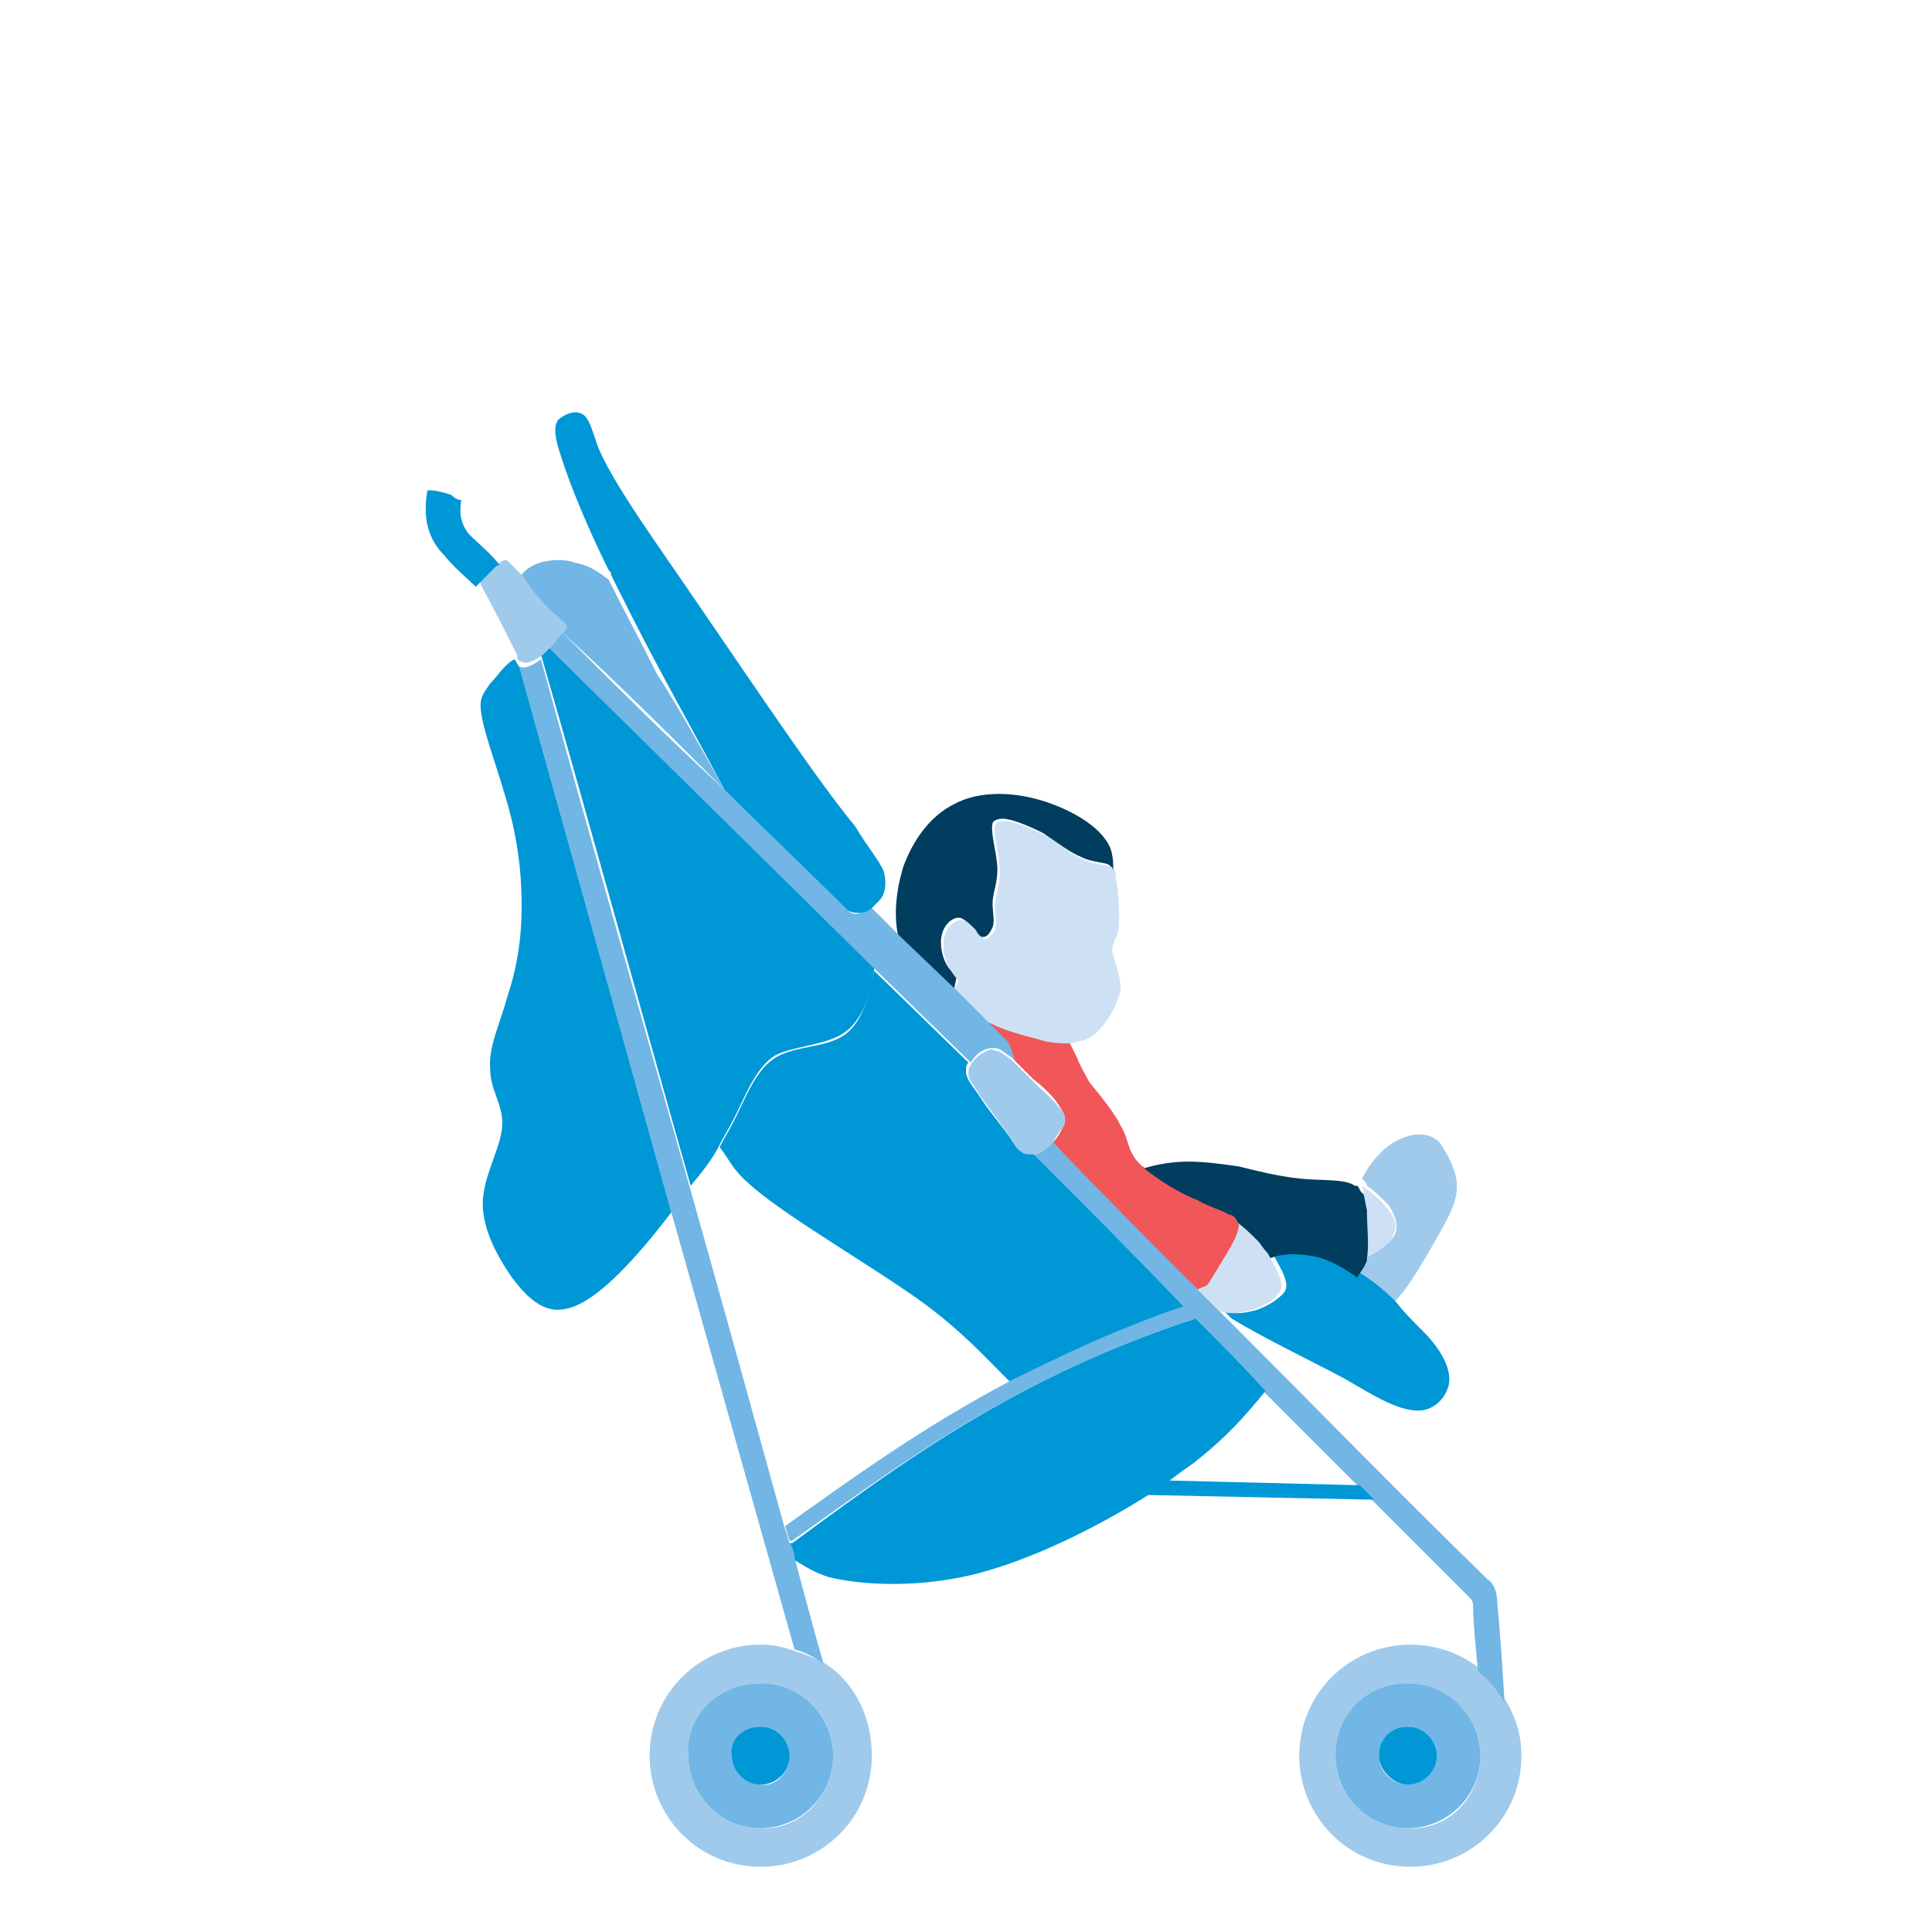 <svg xmlns="http://www.w3.org/2000/svg" xmlns:xlink="http://www.w3.org/1999/xlink" version="1.1" id="Layer_1" x="0px" y="0px" viewBox="0 0 80 80" style="enable-background:new 0 0 80 80;" xml:space="preserve" width="80"  height="80" >
<style type="text/css">
	.st0{fill:#9FCAEC;}
	.st1{fill:#71B6E4;}
	.st2{fill:#0097D7;}
	.st3{fill:#CEE1F4;}
	.st4{fill:#003D5E;}
	.st5{fill:#F15759;}
</style>
<path class="st0" d="M62.4,70.5c0.4,0.7,0.6,1.4,0.6,2.2c0,2.6-2.1,4.6-4.6,4.6c-2.6,0-4.6-2.1-4.6-4.6c0-2.6,2.1-4.6,4.6-4.6  c1.1,0,2.2,0.4,3,1.1C61.7,69.5,62.1,70,62.4,70.5z M61.3,72.7c0-1.7-1.4-3-3-3c-1.7,0-3,1.4-3,3c0,1.7,1.4,3,3,3  C60,75.8,61.3,74.4,61.3,72.7z"/>
<path class="st1" d="M62,66.4c0.1,1,0.2,2.4,0.3,4.1c-0.3-0.5-0.6-0.9-1.1-1.3l0,0c-0.1-1.1-0.2-2-0.2-2.7c0-0.2-0.1-0.3-0.2-0.4  c-1.3-1.3-2.6-2.6-3.9-3.9c-0.2-0.2-0.4-0.4-0.6-0.6c-1.3-1.3-2.6-2.6-3.9-3.9c-1-1-2-2-2.9-3c-0.2-0.2-0.3-0.3-0.5-0.5  c-2.1-2.1-4.2-4.2-6.3-6.4c0.1,0,0.2,0,0.2,0c0.2-0.1,0.4-0.2,0.6-0.4c0,0,0-0.1,0.1-0.1l0,0c2,2,4,4,6,6.1c0.3,0.3,0.7,0.7,1,1  c0.1,0.1,0.2,0.2,0.3,0.3c0,0,0,0,0,0c3.6,3.6,7.1,7.2,10.7,10.7C61.9,65.6,62,66,62,66.4z"/>
<path class="st1" d="M58.3,69.7c1.7,0,3,1.4,3,3c0,1.7-1.4,3-3,3c-1.7,0-3-1.4-3-3C55.3,71,56.6,69.7,58.3,69.7z M59.5,72.7  c0-0.7-0.6-1.2-1.2-1.2s-1.2,0.6-1.2,1.2c0,0.7,0.6,1.2,1.2,1.2S59.5,73.4,59.5,72.7z"/>
<path class="st0" d="M60.3,48.8c0.1,0.7-0.1,1.2-0.6,2.1c-0.5,0.9-1.2,2.1-1.6,2.6c-0.2,0.2-0.2,0.3-0.4,0.4  c-0.5-0.5-1.1-0.9-1.5-1.2c0.2-0.2,0.3-0.4,0.4-0.7c0.5-0.2,1.1-0.6,1.2-1c0.1-0.4-0.1-0.8-0.3-1.1c-0.3-0.3-0.6-0.6-0.9-0.8h0  c0-0.1-0.1-0.2-0.2-0.3c0.3-0.6,0.6-0.9,0.9-1.2c0.7-0.6,1.7-0.9,2.3-0.3C59.9,47.7,60.2,48.3,60.3,48.8z"/>
<path class="st2" d="M58.9,55.1c0.7,0.7,1.2,1.5,1.1,2.2c-0.1,0.5-0.5,1-1.1,1.1c-0.9,0.1-2-0.6-3.2-1.3c-1.5-0.8-3.2-1.6-4.7-2.5  c0,0,0,0,0,0c-0.1-0.1-0.2-0.2-0.3-0.3c0.3,0.1,0.7,0.1,1.1,0c0.5-0.1,1-0.4,1.3-0.7c0.2-0.2,0.2-0.4,0.1-0.7  c-0.1-0.3-0.3-0.6-0.5-1c0.6-0.1,1.2-0.2,1.7-0.1c0.6,0.1,1.2,0.4,1.9,0.9c0.5,0.3,1,0.7,1.5,1.2C58.1,54.3,58.5,54.7,58.9,55.1z"/>
<path class="st2" d="M58.3,71.5c0.7,0,1.2,0.6,1.2,1.2c0,0.7-0.6,1.2-1.2,1.2s-1.2-0.6-1.2-1.2C57.1,72,57.6,71.5,58.3,71.5z"/>
<path class="st3" d="M57.4,50c0.3,0.3,0.5,0.7,0.3,1.1c-0.1,0.4-0.7,0.8-1.2,1c0,0,0,0,0-0.1c0.1-0.5,0-1.3,0-2c0-0.3,0-0.7-0.1-0.9  h0C56.8,49.4,57.1,49.6,57.4,50z"/>
<path class="st2" d="M56.3,61.5c0.2,0.2,0.4,0.4,0.6,0.6l-9.6-0.2v0c0.3-0.2,0.6-0.4,0.9-0.6l0,0L56.3,61.5z"/>
<path class="st4" d="M56.6,50.1c0,0.7,0.1,1.5,0,2c0,0,0,0,0,0.1c-0.1,0.3-0.3,0.5-0.4,0.7c-0.7-0.5-1.3-0.8-1.9-0.9  c-0.6-0.1-1.2-0.1-1.7,0.1c-0.1-0.2-0.2-0.3-0.4-0.5c-0.3-0.3-0.6-0.6-0.9-0.8c0,0,0,0,0,0c0-0.2-0.2-0.3-0.4-0.4  c-0.3-0.2-0.7-0.3-1.3-0.6c-0.7-0.4-1.7-0.9-2.2-1.3c0,0-0.1,0-0.1-0.1c0.6-0.2,1.3-0.3,1.9-0.3c0.7,0,1.4,0.1,2.1,0.2  c0.8,0.2,1.6,0.4,2.5,0.5c0.9,0.1,1.9,0,2.3,0.3c0,0,0,0,0.1,0c0.1,0.1,0.1,0.2,0.2,0.3C56.5,49.4,56.5,49.7,56.6,50.1z"/>
<path class="st3" d="M53,52.9c0.1,0.3,0.1,0.5-0.1,0.7c-0.2,0.3-0.8,0.6-1.3,0.7c-0.4,0.1-0.7,0.1-1.1,0c-0.3-0.3-0.7-0.7-1-1  c0.1,0,0.3-0.1,0.4-0.2c0.3-0.2,0.6-0.8,0.8-1.3c0.3-0.4,0.5-0.9,0.5-1.2c0.3,0.2,0.6,0.5,0.9,0.8c0.1,0.1,0.2,0.3,0.4,0.5  C52.7,52.3,52.9,52.6,53,52.9z"/>
<path class="st2" d="M49.5,54.6c1,1,2,2,2.9,3c-0.9,1.1-1.6,1.9-3,3c-0.3,0.2-0.7,0.5-1.1,0.8c-0.3,0.2-0.6,0.4-0.9,0.6  c-2.1,1.3-4.7,2.6-7.1,3.2c-2.5,0.6-4.8,0.4-6,0.1c-0.6-0.2-0.9-0.4-1.4-0.7c-0.1-0.2-0.1-0.5-0.2-0.7c0,0,0.1,0,0.1,0  C37.3,60.6,42.1,57,49.5,54.6z"/>
<path class="st5" d="M51.3,50.7c0,0.3-0.2,0.7-0.5,1.2c-0.3,0.5-0.6,1-0.8,1.3c-0.1,0.1-0.3,0.1-0.4,0.2c-2-2-4-4-6-6.1l0,0  c0.2-0.2,0.3-0.4,0.4-0.6c0.1-0.2,0.1-0.2,0.1-0.4c0-0.1-0.1-0.3-0.3-0.6c-0.2-0.3-0.6-0.7-1-1c-0.3-0.3-0.6-0.6-0.8-0.8  c-0.1-0.4-0.2-0.6-0.4-0.8l-0.9-0.9c0.7,0.4,1.4,0.6,2.2,0.8c0.5,0.1,0.9,0.2,1.4,0.2v0c0.1,0.2,0.2,0.4,0.3,0.6  c0.1,0.3,0.3,0.6,0.5,1c0.4,0.5,1,1.2,1.3,1.8c0.3,0.5,0.3,0.9,0.5,1.2c0.1,0.2,0.2,0.3,0.4,0.5c0,0,0.1,0,0.1,0.1  c0.5,0.4,1.4,1,2.2,1.3c0.5,0.3,1,0.4,1.3,0.6C51.1,50.3,51.2,50.5,51.3,50.7C51.3,50.7,51.3,50.7,51.3,50.7z"/>
<path class="st1" d="M49,54.1c0.2,0.2,0.3,0.3,0.5,0.5c-7.4,2.4-12.2,6-16.7,9.2c0,0-0.1,0-0.1,0c-0.1-0.2-0.1-0.4-0.2-0.6h0  c2.8-2,5.7-4.1,9.3-6C44,56,46.3,55,49,54.1z"/>
<path class="st2" d="M42.7,47.7c2.1,2.1,4.2,4.2,6.3,6.4c-2.7,0.9-5,2-7.2,3.1c-1.1-1.1-1.9-2-3.5-3.2c-2.2-1.6-5.9-3.7-7.3-5  c-0.7-0.6-0.8-1-1.2-1.5c0.2-0.4,0.4-0.7,0.6-1.1c0.5-1,0.9-2.1,1.7-2.6c0.8-0.5,2-0.4,2.8-0.9c0.8-0.5,1.1-1.7,1.3-2.7l3.9,3.8  C40,44.1,40,44.2,40,44.4c0,0.2,0.2,0.5,0.5,0.9c0.3,0.5,0.8,1.1,1.1,1.5c0.3,0.4,0.4,0.6,0.6,0.8C42.4,47.7,42.5,47.7,42.7,47.7z"/>
<path class="st3" d="M46.2,39.9c0.1,0.3,0.2,0.7,0.2,1.1c-0.1,0.4-0.3,0.9-0.6,1.3c-0.3,0.4-0.6,0.7-1,0.8c-0.2,0-0.3,0.1-0.5,0.1  c-0.4,0-0.9,0-1.4-0.2c-0.8-0.2-1.5-0.4-2.2-0.8L39.5,41l0.2-0.4l0,0c-0.1-0.1-0.2-0.2-0.3-0.4c-0.3-0.4-0.4-0.9-0.3-1.4  c0.1-0.4,0.4-0.7,0.7-0.7c0.3,0,0.6,0.3,0.7,0.5c0.1,0.1,0.2,0.3,0.3,0.3c0.1,0,0.3-0.2,0.4-0.4c0.1-0.3,0-0.6,0-1  c0-0.4,0.2-0.8,0.2-1.4c0-0.7-0.3-1.6-0.2-1.9c0.1-0.2,0.2-0.2,0.4-0.2c0.4,0,1.1,0.3,1.7,0.6c0.6,0.3,1,0.8,1.6,1  c0.4,0.2,0.9,0.2,1.1,0.3c0.1,0.1,0.2,0.1,0.2,0.3c0,0,0,0.1,0,0.1c0.1,0.5,0.2,1.8,0.1,2.3c-0.1,0.3-0.2,0.4-0.2,0.5  C46,39.3,46.1,39.6,46.2,39.9z"/>
<path class="st4" d="M45.8,34.8c0.3,0.4,0.3,0.9,0.3,1.3c0-0.2-0.1-0.2-0.2-0.3c-0.2-0.1-0.7-0.1-1.1-0.3c-0.5-0.2-1-0.6-1.6-1  c-0.6-0.3-1.3-0.6-1.7-0.6c-0.2,0-0.4,0.1-0.4,0.2c-0.1,0.4,0.2,1.3,0.2,1.9c0,0.6-0.2,1-0.2,1.4c0,0.4,0.1,0.7,0,1  c-0.1,0.2-0.2,0.4-0.4,0.4c-0.1,0-0.2-0.1-0.3-0.3c-0.2-0.2-0.5-0.5-0.7-0.5c-0.3,0-0.6,0.3-0.7,0.7c-0.1,0.4,0,1,0.3,1.4  c0.1,0.1,0.2,0.3,0.3,0.4l0,0L39.5,41l-2.3-2.2v0c-0.2-0.9-0.1-1.9,0.2-2.9c0.4-1.1,1.1-2.1,2.1-2.6c1.1-0.6,2.6-0.5,3.8-0.1  C44.5,33.6,45.4,34.2,45.8,34.8z"/>
<path class="st0" d="M44.1,46.3c0,0.1,0,0.2-0.1,0.4c-0.1,0.1-0.3,0.4-0.4,0.6c0,0,0,0.1-0.1,0.1c-0.2,0.2-0.3,0.3-0.6,0.4  c-0.1,0-0.2,0-0.2,0c-0.1,0-0.3,0-0.4-0.1c-0.2-0.1-0.3-0.3-0.6-0.8c-0.3-0.4-0.8-1.1-1.1-1.5c-0.3-0.5-0.5-0.7-0.5-0.9  c0-0.2,0-0.3,0.1-0.4c0,0,0,0,0,0c0.1-0.2,0.3-0.4,0.5-0.5s0.3-0.2,0.5-0.1c0.2,0,0.4,0.2,0.7,0.4c0,0,0.1,0.1,0.1,0.1  c0.2,0.2,0.5,0.5,0.8,0.8c0.4,0.4,0.8,0.7,1,1C44,46,44.1,46.2,44.1,46.3z"/>
<path class="st1" d="M42,43.9c0,0-0.1-0.1-0.1-0.1c-0.3-0.2-0.5-0.4-0.7-0.4c-0.2,0-0.3,0-0.5,0.1s-0.4,0.3-0.5,0.5c0,0,0,0,0,0  l-3.9-3.8v0L22.7,26.9c0.2-0.2,0.4-0.5,0.6-0.7c2.2,2.2,4.4,4.4,6.7,6.5v0c1.7,1.7,3.4,3.3,5.1,5c0.1,0.1,0.3,0.2,0.5,0.1  c0.2,0,0.3-0.1,0.5-0.2l1.2,1.2v0l2.3,2.2l1.2,1.2l0.9,0.9C41.8,43.2,41.9,43.5,42,43.9z"/>
<path class="st2" d="M36.6,36.1c0.1,0.4,0.1,0.9-0.2,1.2c-0.1,0.1-0.2,0.2-0.3,0.3c-0.1,0.1-0.3,0.2-0.5,0.2c-0.2,0-0.3,0-0.5-0.1  c-1.7-1.7-3.4-3.3-5.1-5v0c-0.9-1.7-1.9-3.5-2.7-5c-0.7-1.3-1.3-2.5-2-3.9c0-0.1,0-0.1-0.1-0.2c-0.8-1.6-1.6-3.5-2-4.8  c-0.2-0.6-0.3-1.1-0.1-1.4c0.2-0.2,0.6-0.4,0.9-0.3c0.4,0.1,0.5,0.7,0.8,1.5c0.7,1.6,2.4,3.9,4.3,6.7c2.2,3.2,4.8,7.1,6.3,8.9  C36,35.2,36.4,35.6,36.6,36.1z"/>
<path class="st2" d="M36.2,40.1L36.2,40.1c-0.1,1-0.5,2.2-1.3,2.7c-0.8,0.5-2,0.5-2.8,0.9c-0.8,0.5-1.2,1.6-1.7,2.6  c-0.2,0.4-0.4,0.7-0.6,1.1c-0.3,0.6-0.7,1.1-1.2,1.7c-2.1-7.4-4.1-14.7-6.2-22c0.1-0.1,0.2-0.2,0.3-0.3L36.2,40.1z"/>
<path class="st0" d="M34.2,68.9c1.2,0.8,1.9,2.2,1.9,3.8c0,2.6-2.1,4.6-4.6,4.6c-2.6,0-4.6-2.1-4.6-4.6c0-2.6,2.1-4.6,4.6-4.6  c0.5,0,1,0.1,1.5,0.3v0C33.4,68.5,33.8,68.7,34.2,68.9z M34.5,72.7c0-1.7-1.4-3-3-3c-1.7,0-3,1.4-3,3c0,1.7,1.4,3,3,3  C33.1,75.8,34.5,74.4,34.5,72.7z"/>
<path class="st1" d="M32.9,64.5c0.4,1.5,0.8,3,1.2,4.4c-0.4-0.3-0.8-0.5-1.2-0.6v0l-5.1-18.1l-6.3-22.6c0.2,0.1,0.5,0,0.9-0.3  c2,7.3,4.1,14.6,6.2,22c1.3,4.6,2.6,9.3,3.9,14c0.1,0.2,0.1,0.4,0.2,0.6C32.8,64,32.9,64.3,32.9,64.5z"/>
<path class="st1" d="M31.5,69.7c1.7,0,3,1.4,3,3c0,1.7-1.4,3-3,3c-1.7,0-3-1.4-3-3C28.4,71,29.8,69.7,31.5,69.7z M32.7,72.7  c0-0.7-0.6-1.2-1.2-1.2c-0.7,0-1.2,0.6-1.2,1.2c0,0.7,0.6,1.2,1.2,1.2C32.1,74,32.7,73.4,32.7,72.7z"/>
<path class="st2" d="M31.5,71.5c0.7,0,1.2,0.6,1.2,1.2c0,0.7-0.6,1.2-1.2,1.2c-0.7,0-1.2-0.6-1.2-1.2C30.2,72,30.8,71.5,31.5,71.5z"/>
<path class="st1" d="M30,32.7c-2.2-2.2-4.4-4.4-6.7-6.5c0,0,0,0,0,0c0.1-0.1,0.1-0.3,0-0.3c-0.6-0.6-1.3-1.2-1.9-1.8  c0.2-0.3,0.3-0.5,0.7-0.7c0.4-0.2,1.2-0.3,1.7-0.1c0.6,0.1,1,0.4,1.4,0.7h0c0.7,1.4,1.3,2.5,2,3.9C28.1,29.3,29.1,31.1,30,32.7z"/>
<path class="st2" d="M21.5,27.6l6.3,22.6h0c-1.3,1.7-3.1,3.8-4.4,4c-0.9,0.2-1.6-0.5-2.2-1.3c-0.7-1-1.3-2.2-1.2-3.3  c0.1-1.1,0.8-2.2,0.8-3.1c0-0.8-0.5-1.4-0.5-2.2c-0.1-0.9,0.4-1.9,0.7-3c0.4-1.2,0.6-2.4,0.6-3.8c0-1.5-0.2-3-0.7-4.6  c-0.4-1.4-1-2.9-1-3.7c0-0.4,0.2-0.6,0.4-0.9c0.3-0.3,0.6-0.8,1-1C21.4,27.4,21.4,27.5,21.5,27.6z"/>
<path class="st0" d="M23.4,25.8c0.1,0.1,0.1,0.2,0,0.3c0,0,0,0,0,0c-0.2,0.2-0.4,0.5-0.6,0.7c-0.1,0.1-0.2,0.2-0.3,0.3  c-0.4,0.3-0.7,0.4-0.9,0.3c-0.1,0-0.2-0.1-0.2-0.3c-0.5-1-1-2-1.5-2.9c0,0,0-0.1,0-0.1c0-0.1,0-0.1,0.1-0.1c0.2-0.2,0.5-0.5,0.7-0.7  c0,0,0.1-0.1,0.2-0.1c0.1,0,0.1,0,0.2,0.1c0.2,0.2,0.4,0.4,0.6,0.6C22.1,24.6,22.7,25.2,23.4,25.8z"/>
<path class="st2" d="M19.4,22.1c0.4,0.4,0.9,0.8,1.3,1.3c-0.1,0-0.1,0-0.2,0.1c-0.2,0.2-0.5,0.5-0.7,0.7c0,0-0.1,0.1-0.1,0.1  c-0.4-0.4-0.9-0.8-1.3-1.3c-0.7-0.7-0.9-1.6-0.7-2.7c0.4,0,0.7,0.1,1,0.2c0.1,0.1,0.2,0.2,0.4,0.2C19,21.3,19.1,21.7,19.4,22.1z"/>
</svg>